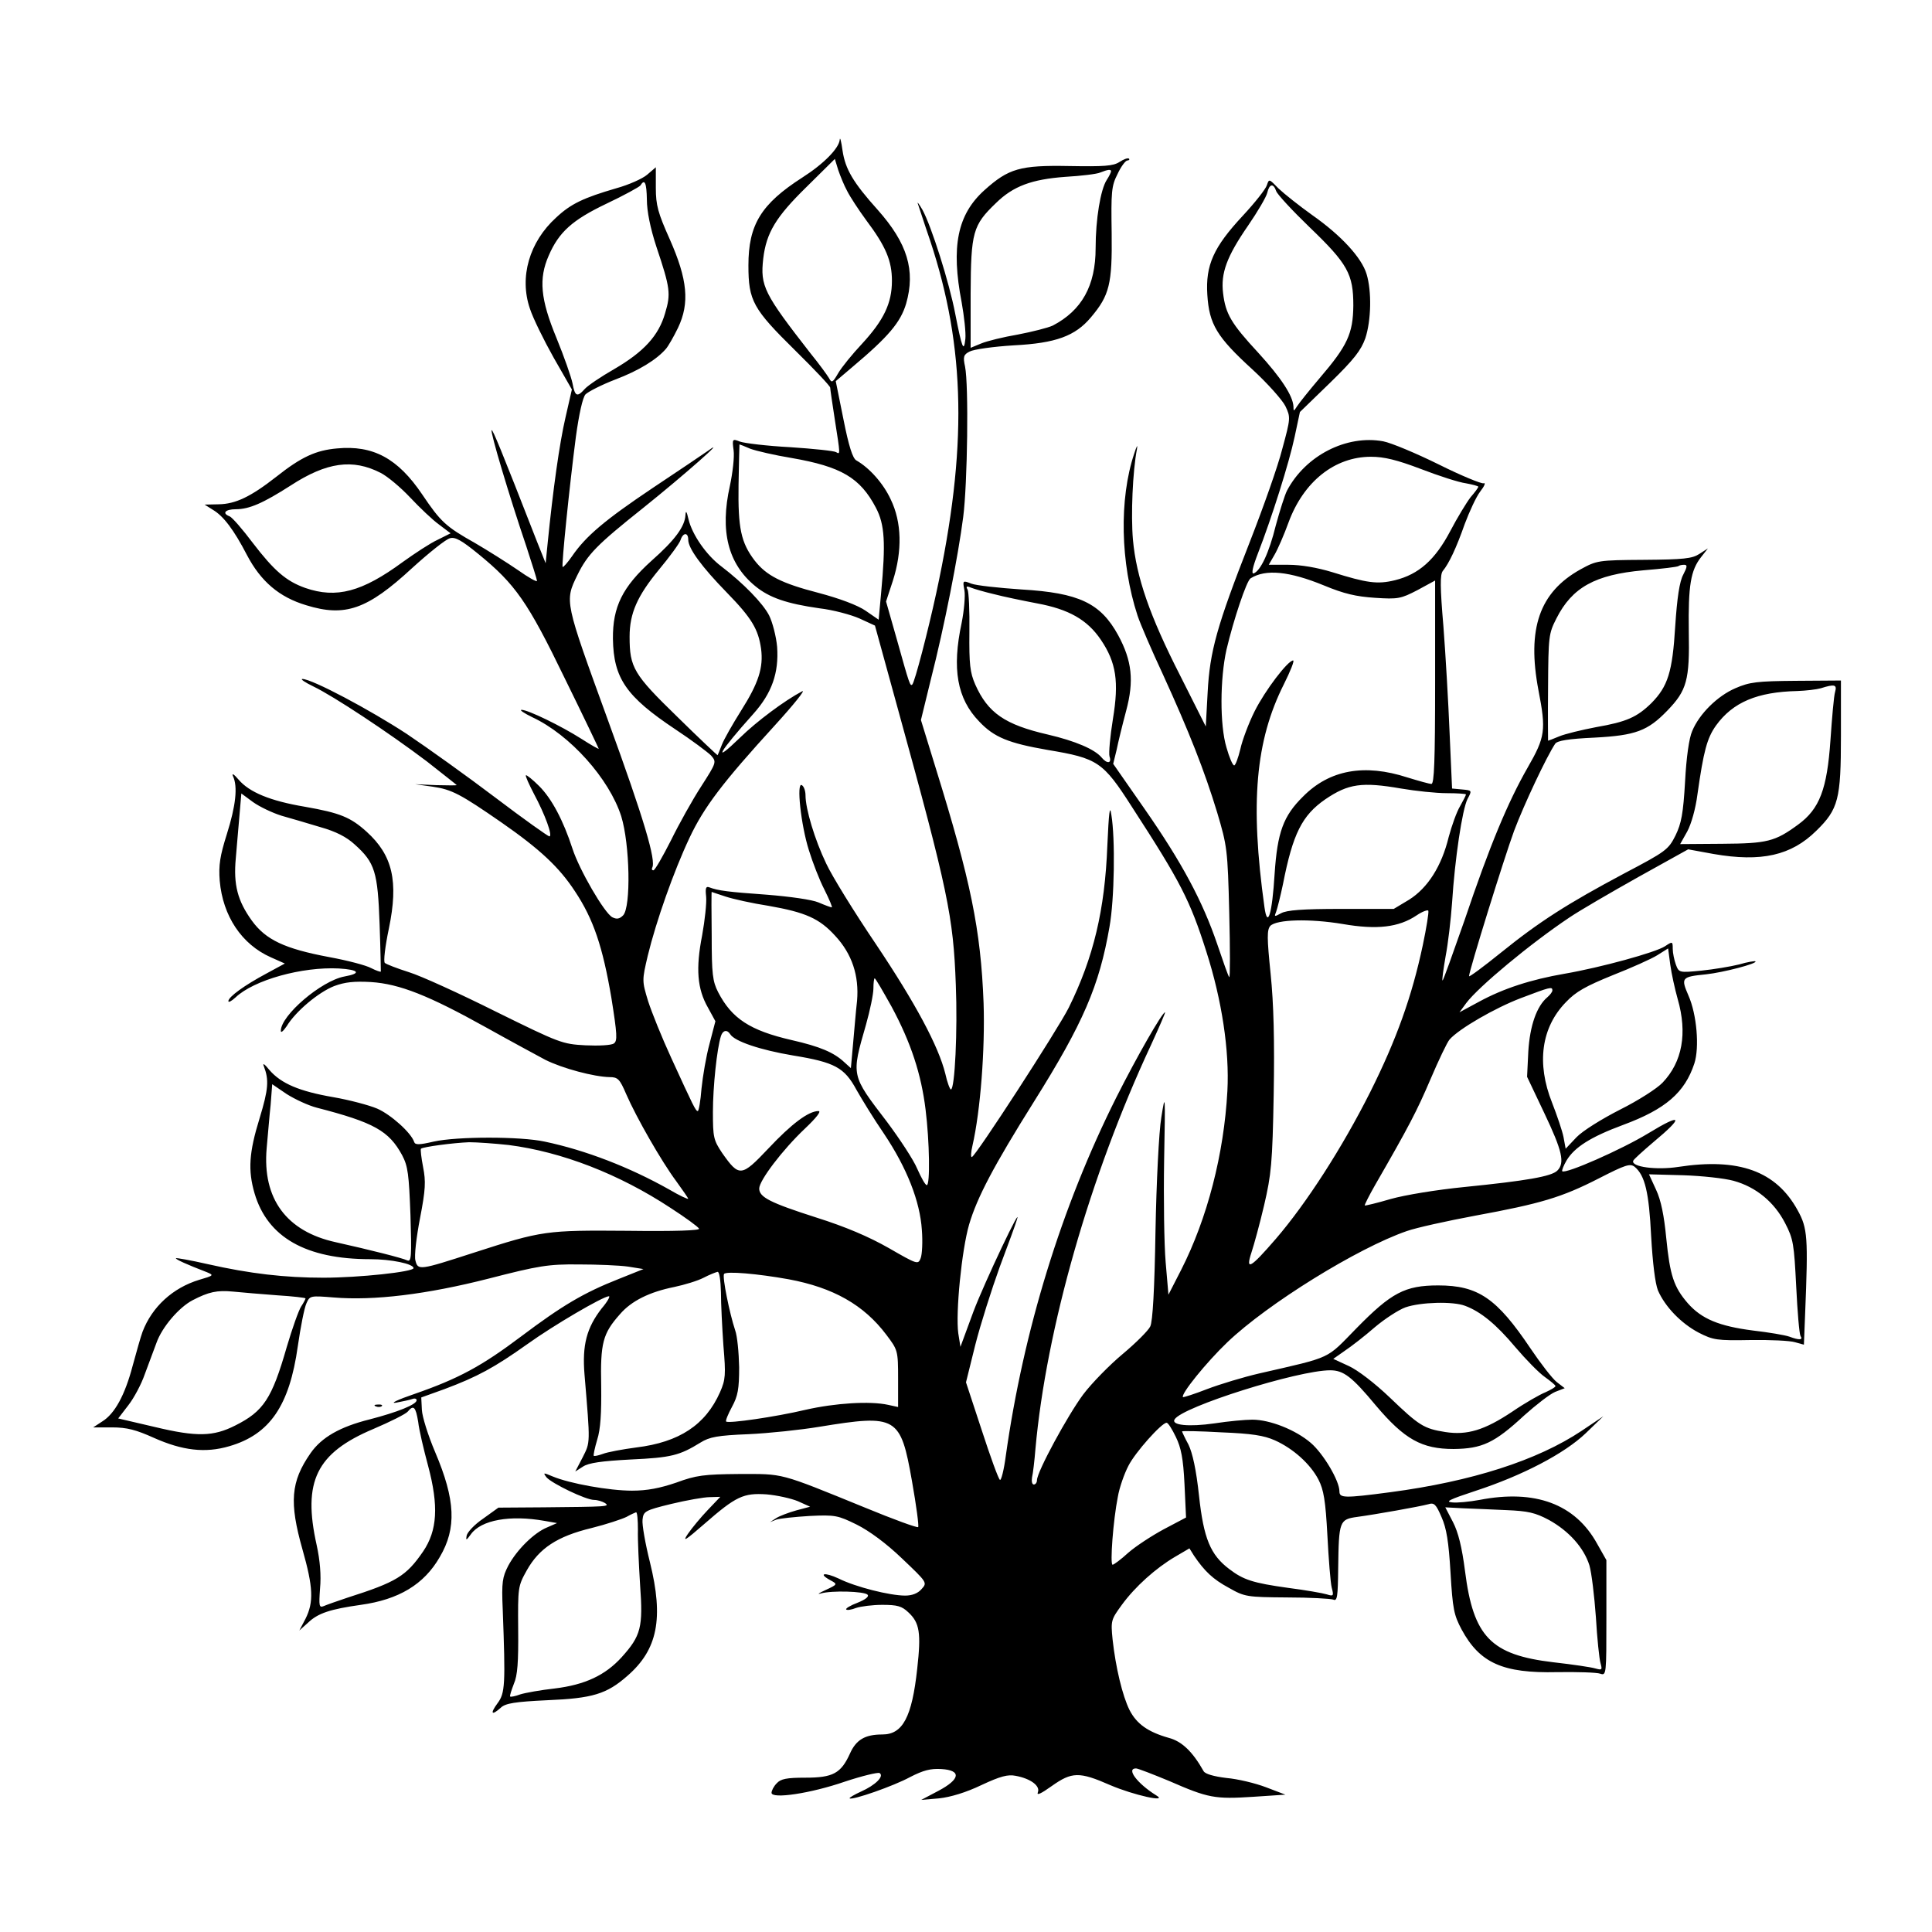 <?xml version="1.0" standalone="no"?>
<!DOCTYPE svg PUBLIC "-//W3C//DTD SVG 20010904//EN"
 "http://www.w3.org/TR/2001/REC-SVG-20010904/DTD/svg10.dtd">
<svg version="1.0" xmlns="http://www.w3.org/2000/svg"
 width="626pt" height="626pt" viewBox="0 0 626 626"
 preserveAspectRatio="xMidYMid meet">

<g transform="translate(0,626) scale(0.1,-0.1)"
fill="#000000" stroke="none">
<path d="M2721 5808 c-2 -28 -52 -79 -121 -123 -134 -86 -175 -153 -175 -285
0 -115 15 -141 152 -276 62 -61 113 -115 113 -120 0 -5 7 -52 15 -104 18 -115
18 -113 4 -105 -6 4 -72 11 -148 16 -76 4 -149 13 -163 18 -25 10 -26 9 -21
-28 3 -21 -3 -73 -12 -115 -33 -147 -6 -253 82 -325 46 -38 103 -57 208 -72
44 -5 103 -21 130 -33 l50 -23 74 -269 c163 -591 180 -674 188 -895 6 -147 -3
-339 -16 -339 -3 0 -12 23 -18 51 -22 89 -97 229 -225 420 -69 102 -142 220
-161 261 -37 77 -67 177 -67 221 0 14 -5 29 -12 33 -18 11 -3 -129 23 -211 12
-39 34 -96 50 -127 16 -32 27 -58 24 -58 -3 0 -22 7 -43 16 -21 9 -92 19 -167
25 -126 9 -158 13 -187 24 -11 4 -13 -3 -10 -30 2 -20 -4 -76 -13 -126 -21
-107 -16 -173 19 -234 l24 -44 -19 -73 c-11 -40 -22 -106 -26 -145 -3 -40 -9
-73 -12 -73 -7 0 -14 15 -86 172 -30 65 -63 147 -75 184 -20 66 -20 67 -1 148
27 111 84 273 135 381 47 100 108 180 276 364 62 68 102 118 89 111 -57 -30
-148 -98 -201 -150 -93 -90 -69 -48 43 77 60 67 83 133 77 217 -3 34 -15 80
-26 102 -20 39 -83 104 -155 159 -48 36 -94 102 -106 152 -6 26 -9 31 -10 14
-2 -37 -34 -81 -110 -148 -94 -85 -126 -149 -125 -253 2 -128 43 -187 202
-293 53 -35 105 -74 116 -85 18 -21 18 -22 -32 -100 -28 -43 -72 -122 -98
-175 -27 -53 -52 -97 -57 -97 -4 0 -6 3 -4 8 14 22 -26 157 -143 478 -141 388
-141 385 -99 471 33 67 62 97 214 218 131 105 276 233 210 185 -16 -11 -97
-66 -180 -121 -155 -104 -217 -156 -262 -222 -14 -20 -28 -36 -30 -34 -4 5 22
261 43 422 10 73 22 127 31 137 9 9 52 31 96 48 77 29 135 65 165 100 7 8 25
39 39 68 38 80 31 156 -27 287 -38 85 -45 110 -45 166 l0 67 -28 -24 c-15 -13
-60 -33 -100 -44 -106 -31 -147 -50 -195 -95 -87 -79 -120 -193 -85 -295 10
-31 45 -102 77 -159 l59 -103 -21 -92 c-19 -82 -40 -230 -58 -411 l-6 -60 -28
70 c-117 300 -144 365 -147 361 -5 -5 57 -213 112 -375 19 -58 35 -109 35
-113 0 -5 -28 11 -62 35 -35 24 -97 63 -138 87 -96 54 -112 69 -172 158 -79
117 -159 160 -276 149 -68 -6 -115 -27 -197 -92 -83 -65 -132 -88 -186 -89
l-46 -1 27 -17 c34 -20 68 -65 110 -146 45 -86 105 -137 192 -163 126 -39 198
-14 343 120 55 50 110 94 123 97 17 5 38 -7 92 -51 120 -98 160 -155 280 -403
61 -124 110 -227 110 -228 0 -2 -25 12 -56 32 -66 42 -173 94 -194 94 -8 0 8
-11 35 -24 122 -57 249 -199 288 -321 28 -91 32 -294 6 -321 -12 -12 -21 -13
-35 -6 -26 14 -107 154 -129 222 -30 92 -67 162 -108 203 -21 21 -41 37 -43
35 -2 -3 10 -29 26 -60 36 -67 62 -138 50 -138 -4 0 -83 56 -174 125 -91 69
-221 162 -288 207 -119 78 -307 178 -338 178 -8 0 8 -11 35 -24 65 -31 245
-150 368 -243 53 -42 97 -76 97 -77 0 -1 -30 -1 -67 0 l-68 3 57 -8 c62 -9 90
-24 223 -116 125 -87 187 -145 238 -223 60 -90 90 -180 118 -345 19 -119 20
-140 8 -148 -8 -6 -49 -8 -92 -6 -75 4 -83 7 -290 109 -116 58 -243 116 -282
128 -38 12 -74 26 -78 30 -5 4 1 54 13 111 32 154 12 238 -72 314 -52 47 -86
61 -200 81 -113 19 -180 47 -215 88 -15 18 -23 22 -18 11 16 -34 9 -96 -20
-188 -22 -70 -27 -100 -23 -151 10 -114 71 -206 166 -248 l45 -20 -59 -32
c-71 -38 -124 -76 -124 -90 0 -5 10 0 23 12 60 57 216 100 335 94 66 -4 74
-16 18 -26 -75 -14 -206 -126 -206 -176 0 -8 8 -1 19 15 29 48 103 110 154
130 35 13 65 16 119 13 93 -6 188 -44 373 -147 77 -43 164 -90 192 -105 56
-28 158 -55 208 -56 27 0 33 -6 54 -55 33 -76 115 -219 162 -282 21 -29 39
-55 39 -57 0 -3 -28 10 -62 30 -128 72 -270 127 -403 155 -78 17 -284 17 -360
0 -47 -11 -60 -11 -63 -1 -10 30 -76 89 -120 108 -26 11 -90 28 -142 37 -110
19 -169 44 -207 88 -16 20 -23 24 -18 12 17 -44 15 -74 -14 -169 -34 -110 -38
-168 -16 -243 42 -142 166 -213 375 -213 67 0 140 -15 140 -29 0 -12 -177 -31
-292 -31 -125 0 -238 13 -375 44 -57 13 -103 21 -103 19 0 -4 35 -20 100 -45
24 -10 23 -11 -25 -25 -85 -26 -152 -87 -183 -168 -6 -16 -20 -66 -32 -110
-25 -95 -58 -156 -99 -181 l-29 -19 61 0 c49 0 78 -8 136 -34 92 -41 166 -50
244 -27 131 38 195 131 222 324 9 62 21 124 28 139 11 25 13 25 88 19 130 -11
302 10 502 61 163 42 194 47 292 46 61 0 132 -3 160 -7 l50 -8 -80 -32 c-114
-45 -183 -86 -316 -186 -129 -97 -203 -137 -347 -187 -53 -18 -80 -31 -59 -28
21 4 45 9 53 12 8 3 14 1 14 -4 0 -14 -63 -39 -152 -62 -96 -24 -156 -58 -192
-110 -64 -92 -69 -159 -26 -311 35 -123 37 -171 10 -225 l-20 -38 28 25 c32
31 72 44 171 58 123 17 205 66 256 155 55 93 51 185 -15 340 -23 54 -42 115
-43 137 l-2 40 75 27 c107 40 162 70 269 146 85 61 244 154 264 155 5 0 -5
-18 -23 -39 -49 -63 -64 -119 -56 -215 19 -227 19 -218 -6 -268 l-24 -46 25
16 c18 12 60 18 155 23 131 6 158 13 226 55 29 18 55 23 155 27 66 3 170 14
230 24 251 41 263 34 300 -176 14 -79 23 -146 20 -149 -3 -3 -80 25 -172 63
-282 115 -262 109 -408 109 -114 -1 -139 -4 -204 -28 -53 -18 -94 -26 -143
-26 -74 0 -202 23 -257 46 -31 13 -32 13 -20 -3 18 -20 127 -73 154 -73 11 0
27 -5 35 -10 18 -12 7 -12 -200 -14 l-145 -1 -50 -36 c-28 -19 -51 -44 -53
-55 -3 -16 -1 -16 14 5 33 46 127 63 239 43 l40 -7 -32 -14 c-42 -17 -98 -72
-126 -124 -19 -37 -22 -53 -18 -142 9 -243 8 -271 -17 -304 -25 -34 -19 -41
11 -14 15 14 45 19 150 24 147 6 193 20 260 79 98 85 118 186 73 368 -15 60
-26 122 -24 138 3 27 7 30 93 51 50 12 106 22 125 22 l34 1 -40 -42 c-23 -24
-52 -59 -65 -78 -19 -28 -9 -22 53 32 103 90 127 101 202 96 34 -3 79 -13 101
-22 l40 -18 -45 -12 c-25 -7 -54 -18 -65 -25 l-20 -13 20 8 c11 4 60 9 108 12
83 4 92 2 153 -28 40 -20 95 -60 147 -110 82 -78 82 -78 63 -99 -12 -14 -31
-21 -53 -21 -50 0 -161 28 -215 55 -47 22 -69 17 -26 -6 22 -12 22 -13 -17
-31 -22 -10 -29 -15 -15 -11 35 10 140 7 151 -4 6 -6 -7 -16 -32 -26 -24 -9
-40 -19 -37 -22 3 -3 17 -1 32 5 15 5 53 10 85 10 48 0 63 -4 84 -24 37 -34
42 -67 29 -183 -17 -157 -47 -213 -113 -213 -56 0 -85 -17 -105 -62 -29 -64
-55 -78 -144 -78 -62 0 -80 -4 -93 -18 -10 -10 -17 -24 -17 -31 0 -21 127 -2
237 36 57 19 108 31 113 28 16 -10 -13 -39 -60 -60 -22 -10 -39 -20 -37 -22 8
-7 143 40 196 69 43 22 66 28 101 26 66 -4 62 -33 -10 -71 l-55 -29 58 5 c37
4 87 19 137 43 62 29 86 35 111 30 49 -9 80 -33 72 -53 -5 -12 10 -5 45 20 65
46 89 47 189 3 77 -33 191 -58 149 -33 -61 38 -98 87 -65 87 6 0 55 -19 108
-41 126 -55 147 -59 271 -51 l105 7 -63 24 c-34 13 -92 27 -128 30 -41 5 -69
13 -74 22 -36 64 -71 97 -113 108 -67 19 -104 45 -127 90 -23 46 -45 138 -55
229 -6 61 -5 64 30 112 43 59 110 119 173 156 l46 27 15 -24 c34 -50 61 -76
113 -104 51 -29 58 -30 188 -31 74 0 142 -4 150 -7 13 -6 15 9 16 102 2 153 4
158 62 166 59 8 200 33 230 41 19 6 25 0 43 -42 16 -36 23 -79 29 -180 7 -118
11 -137 36 -184 59 -109 134 -142 309 -138 66 1 129 -1 140 -5 20 -7 20 -2 20
181 l0 187 -30 53 c-71 129 -201 177 -381 142 -33 -6 -73 -10 -89 -8 -24 2 -7
10 75 37 153 50 289 121 358 187 l57 55 -70 -47 c-144 -96 -356 -164 -620
-199 -151 -20 -165 -19 -165 3 0 34 -52 122 -93 157 -49 42 -132 75 -189 75
-23 0 -78 -5 -123 -12 -83 -12 -141 -6 -129 13 25 41 400 159 504 159 43 0 70
-20 148 -114 93 -110 149 -141 252 -141 92 1 132 19 229 109 38 34 83 69 100
76 l31 12 -26 20 c-14 11 -52 60 -85 109 -109 162 -169 204 -299 204 -108 0
-152 -24 -264 -138 -101 -103 -75 -92 -315 -147 -52 -12 -128 -35 -170 -51
-41 -16 -76 -27 -78 -26 -8 9 75 112 144 178 131 125 422 305 581 360 31 11
131 33 222 50 212 39 280 59 401 121 86 44 101 49 116 37 33 -28 46 -82 53
-224 5 -88 13 -153 22 -176 23 -53 75 -107 132 -137 47 -24 59 -26 167 -24 64
1 129 -2 145 -7 l29 -8 4 101 c10 247 8 276 -24 334 -70 128 -191 171 -387
141 -71 -11 -154 0 -146 20 2 5 31 31 65 60 101 84 94 96 -16 29 -87 -53 -269
-133 -279 -123 -2 2 4 18 14 35 26 43 78 76 183 115 138 51 200 105 231 199
17 52 8 159 -19 220 -25 58 -23 61 57 69 56 6 167 35 160 42 -1 2 -26 -2 -53
-10 -28 -7 -83 -16 -122 -20 -72 -7 -73 -7 -83 20 -5 14 -10 37 -10 51 0 24
-1 24 -25 8 -30 -20 -209 -69 -325 -89 -110 -19 -199 -48 -278 -91 l-63 -34
22 30 c40 53 207 192 334 277 34 23 134 81 223 131 l162 90 82 -15 c155 -27
252 -5 333 75 72 70 80 103 80 307 l0 180 -145 -1 c-127 -1 -151 -4 -197 -24
-58 -25 -117 -83 -140 -139 -10 -22 -19 -86 -23 -163 -6 -104 -12 -136 -31
-175 -23 -46 -31 -52 -166 -123 -184 -98 -275 -156 -400 -257 -57 -46 -103
-80 -103 -76 0 17 114 384 146 471 32 85 105 240 133 282 7 10 41 16 128 20
133 7 172 22 235 87 64 66 73 99 70 257 -2 149 6 198 40 241 l22 28 -28 -18
c-23 -15 -51 -18 -179 -19 -149 -1 -153 -2 -206 -31 -133 -74 -174 -192 -136
-392 25 -129 22 -151 -35 -250 -64 -112 -122 -250 -205 -496 -38 -108 -69
-196 -71 -194 -2 2 3 37 10 78 8 41 17 119 21 174 9 142 33 302 50 336 15 28
15 28 -18 31 l-32 3 -8 180 c-4 99 -13 254 -20 345 -11 129 -11 168 -2 180 20
24 44 75 71 152 15 40 37 88 50 105 14 18 19 30 11 27 -7 -2 -73 25 -145 61
-73 36 -154 70 -180 75 -119 22 -252 -46 -312 -160 -7 -14 -23 -64 -36 -112
-22 -90 -50 -148 -72 -156 -8 -2 -3 21 14 65 44 113 101 293 119 378 l17 80
98 95 c78 76 100 105 114 144 19 58 21 152 4 208 -16 53 -82 125 -176 191 -42
30 -91 69 -109 86 -31 32 -31 32 -38 11 -4 -13 -39 -57 -78 -99 -95 -102 -121
-160 -115 -256 6 -96 31 -137 146 -242 49 -45 97 -99 107 -119 17 -36 17 -39
-10 -138 -14 -56 -62 -191 -105 -301 -107 -273 -130 -355 -137 -489 l-6 -110
-83 165 c-99 194 -142 319 -153 440 -7 80 -1 222 13 294 3 17 -1 10 -9 -15
-49 -147 -45 -354 11 -525 9 -27 46 -113 82 -190 85 -186 135 -313 176 -448
32 -108 34 -119 39 -325 3 -117 3 -211 0 -208 -3 2 -20 51 -39 107 -47 138
-114 264 -236 439 l-101 145 11 45 c5 25 19 82 31 127 26 97 19 162 -26 245
-57 104 -127 137 -313 148 -74 5 -148 13 -163 19 -28 11 -28 10 -22 -22 3 -17
-1 -65 -9 -105 -32 -149 -15 -246 57 -320 48 -51 95 -70 222 -92 162 -27 179
-38 273 -185 157 -242 188 -302 241 -469 50 -156 75 -320 68 -451 -11 -204
-65 -413 -150 -580 l-41 -80 -9 105 c-5 58 -7 206 -5 330 4 216 4 222 -9 140
-8 -47 -16 -212 -19 -370 -3 -186 -9 -293 -17 -308 -6 -13 -46 -53 -89 -89
-42 -35 -100 -94 -128 -131 -50 -67 -150 -251 -150 -278 0 -8 -5 -14 -10 -14
-6 0 -8 10 -6 23 3 12 8 54 11 92 35 390 177 886 374 1308 27 59 48 107 46
107 -9 0 -91 -143 -158 -276 -178 -355 -301 -756 -358 -1161 -6 -46 -15 -81
-19 -78 -5 3 -31 75 -59 161 l-51 155 30 121 c17 67 53 180 79 252 27 72 52
140 55 151 24 70 -105 -202 -140 -295 l-42 -114 -7 44 c-9 66 11 269 35 352
26 88 79 189 210 398 160 255 212 376 245 567 16 89 19 285 6 363 -5 34 -8 10
-13 -100 -8 -209 -45 -363 -125 -525 -35 -70 -302 -482 -314 -484 -4 -1 -3 16
2 37 26 113 41 313 36 462 -9 238 -42 397 -155 761 l-48 156 32 131 c44 172
89 402 105 527 14 109 18 428 6 487 -7 32 -5 39 15 49 13 7 77 16 143 20 136
7 199 30 250 91 60 71 69 108 67 272 -2 134 -1 153 19 192 11 24 26 44 32 44
5 0 8 3 5 6 -4 3 -17 -2 -31 -11 -20 -13 -49 -15 -163 -13 -159 3 -196 -8
-274 -78 -88 -79 -109 -183 -74 -364 8 -45 14 -98 12 -118 -5 -46 -11 -30 -33
82 -19 100 -77 283 -106 336 -11 19 -18 28 -15 20 3 -8 20 -62 40 -120 115
-347 121 -674 20 -1140 -27 -125 -70 -290 -78 -298 -7 -6 -9 -1 -50 146 l-35
123 22 67 c31 97 29 190 -7 264 -24 52 -69 102 -111 126 -12 6 -25 47 -42 133
l-25 124 53 45 c119 100 157 146 175 206 31 108 4 196 -92 304 -80 89 -105
132 -114 192 -4 29 -8 45 -9 36z m24 -167 c9 -18 37 -61 62 -95 63 -84 83
-131 83 -196 0 -73 -27 -128 -97 -204 -31 -33 -66 -76 -77 -95 -18 -31 -21
-33 -30 -16 -6 10 -32 46 -59 79 -152 195 -164 219 -154 308 10 84 41 135 140
232 l92 91 11 -36 c7 -20 19 -50 29 -68z m855 64 c0 -3 -6 -16 -14 -28 -20
-31 -36 -127 -36 -221 0 -122 -45 -202 -139 -251 -15 -7 -66 -20 -113 -29 -47
-8 -100 -21 -119 -29 l-34 -14 0 176 c1 199 7 221 82 293 56 55 116 77 225 85
51 3 102 9 113 14 25 10 35 11 35 4z m-1504 -92 c0 -37 11 -92 31 -153 45
-134 47 -152 28 -215 -21 -73 -69 -125 -165 -181 -42 -24 -85 -53 -95 -64 -25
-28 -32 -25 -40 18 -4 20 -27 86 -52 147 -52 126 -58 192 -25 267 33 76 76
115 187 168 57 27 106 54 110 59 14 23 20 9 21 -46z m2039 28 c3 -10 52 -63
108 -117 124 -119 142 -152 142 -254 -1 -91 -19 -130 -109 -235 -33 -39 -66
-80 -73 -91 -11 -17 -12 -18 -12 -1 -2 35 -40 93 -114 174 -88 95 -106 126
-114 193 -8 65 12 119 81 219 31 45 59 93 62 106 7 30 20 32 29 6z m-1704
-835 c19 -7 79 -21 134 -30 161 -28 222 -64 273 -161 29 -55 32 -114 17 -276
l-8 -87 -42 29 c-26 18 -85 40 -153 58 -120 31 -169 56 -207 105 -44 58 -54
104 -52 245 1 72 3 131 3 131 1 0 17 -6 35 -14z m2174 -66 c57 -22 122 -43
145 -46 22 -4 40 -9 40 -11 0 -3 -11 -18 -25 -34 -13 -17 -43 -66 -66 -110
-49 -93 -102 -140 -179 -159 -57 -14 -91 -9 -203 26 -49 15 -102 24 -142 24
l-64 0 19 33 c10 17 31 65 45 104 49 133 150 213 267 213 43 0 84 -10 163 -40z
m-3372 -12 c22 -11 65 -47 96 -80 31 -33 73 -73 94 -88 l37 -28 -42 -21 c-24
-11 -74 -44 -113 -72 -132 -97 -215 -119 -316 -84 -62 22 -101 56 -170 146
-33 44 -67 83 -75 86 -26 10 -14 23 20 23 44 0 89 20 178 77 117 76 201 87
291 41z m997 -217 c0 -28 44 -88 125 -171 81 -83 102 -119 111 -182 8 -61 -8
-111 -65 -201 -27 -43 -55 -92 -62 -110 -7 -18 -13 -33 -14 -34 0 -1 -60 55
-131 125 -141 137 -154 159 -154 259 0 76 25 132 95 217 35 42 67 86 70 96 8
25 25 26 25 1z m3224 -113 c-12 -22 -20 -75 -26 -167 -9 -149 -24 -195 -77
-249 -47 -46 -81 -61 -179 -78 -47 -9 -101 -22 -120 -30 -19 -8 -35 -14 -36
-14 0 0 -1 78 0 173 1 165 2 174 27 223 51 101 126 142 281 156 61 5 112 11
115 14 2 2 10 4 18 4 11 0 10 -7 -3 -32z m-1164 -35 c65 -27 104 -36 165 -40
75 -5 84 -3 138 25 l57 31 0 -330 c0 -257 -3 -329 -12 -329 -7 0 -42 10 -78
21 -139 45 -252 25 -338 -62 -64 -63 -83 -116 -92 -250 -8 -131 -23 -180 -33
-108 -47 337 -29 539 63 722 21 42 35 77 30 77 -17 0 -91 -97 -125 -165 -19
-38 -40 -94 -46 -122 -7 -29 -16 -53 -20 -53 -5 0 -16 26 -25 58 -22 73 -21
223 0 317 23 97 65 223 78 231 49 31 126 23 238 -23z m-1070 -28 c30 -8 93
-21 140 -30 103 -19 163 -53 207 -118 50 -74 59 -136 39 -257 -9 -56 -14 -110
-11 -121 8 -23 -8 -25 -26 -3 -22 26 -84 53 -174 74 -139 32 -194 70 -235 162
-17 39 -20 65 -19 171 1 68 -2 130 -6 137 -6 10 -3 12 11 6 10 -4 44 -14 74
-21z m2726 -317 c-4 -13 -10 -83 -15 -156 -11 -159 -35 -223 -105 -274 -75
-55 -100 -61 -246 -62 l-136 -1 23 41 c13 24 27 73 33 120 20 141 31 182 60
223 55 76 134 109 264 112 28 1 62 5 76 9 44 14 53 12 46 -12z m-1406 -313
c47 -8 113 -15 148 -15 34 0 62 -2 62 -4 0 -3 -9 -20 -19 -38 -11 -18 -27 -63
-37 -100 -23 -95 -68 -165 -128 -203 l-50 -30 -170 0 c-126 0 -177 -4 -195
-14 -22 -12 -23 -12 -16 5 4 11 14 51 22 89 32 164 62 223 137 275 75 51 119
57 246 35z m-3628 -88 c29 -8 86 -25 126 -37 50 -14 85 -32 111 -56 66 -59 75
-89 81 -259 3 -82 4 -151 4 -153 -1 -2 -15 3 -31 11 -16 9 -77 25 -137 36
-144 27 -205 56 -250 118 -46 64 -60 116 -52 202 3 39 9 102 12 140 l6 70 38
-28 c21 -15 63 -35 92 -44z m1439 -262 c24 -8 87 -22 139 -30 120 -21 165 -41
216 -97 55 -59 78 -130 71 -211 -4 -34 -9 -97 -13 -140 l-7 -78 -21 19 c-34
32 -79 51 -171 72 -135 31 -194 70 -238 155 -18 35 -21 59 -21 183 -1 78 -1
142 0 142 0 0 20 -7 45 -15z m2259 -158 c-35 -165 -85 -305 -170 -475 -91
-181 -207 -361 -306 -476 -83 -96 -99 -105 -79 -44 8 24 27 93 41 153 23 99
27 135 31 360 3 172 0 293 -10 390 -12 117 -12 142 -1 155 21 21 127 24 235 6
110 -19 181 -11 239 28 19 13 37 19 38 15 2 -5 -6 -55 -18 -112z m826 -174
c32 -111 15 -204 -49 -271 -18 -19 -79 -58 -137 -87 -59 -30 -122 -69 -142
-90 l-35 -37 -7 38 c-4 20 -21 70 -37 111 -51 128 -35 244 45 326 32 34 65 52
151 87 61 24 126 53 145 65 l35 22 7 -53 c4 -29 15 -79 24 -111z m-2547 -25
c63 -117 96 -219 110 -333 13 -104 15 -245 4 -245 -5 0 -18 24 -31 53 -12 29
-57 97 -98 152 -117 153 -116 148 -68 315 13 46 24 99 24 117 0 18 2 33 4 33
3 0 27 -42 55 -92z m2141 53 c0 -5 -7 -14 -16 -22 -35 -29 -57 -93 -62 -176
l-4 -82 56 -118 c58 -122 67 -161 42 -186 -19 -19 -101 -33 -300 -53 -91 -9
-194 -26 -240 -39 -44 -13 -82 -22 -84 -21 -1 2 14 32 34 67 109 189 135 239
179 342 26 61 54 120 62 129 31 35 147 102 231 134 95 36 102 38 102 25z
m-2664 -142 c14 -23 97 -51 204 -69 135 -22 166 -39 205 -111 17 -30 56 -94
89 -142 75 -112 117 -220 123 -312 3 -38 1 -80 -4 -92 -8 -21 -11 -20 -103 33
-65 37 -140 69 -235 99 -150 48 -185 66 -185 94 0 26 76 126 148 194 38 36 54
57 44 57 -32 0 -87 -41 -163 -122 -87 -92 -94 -92 -149 -14 -28 42 -30 51 -30
133 0 82 13 205 26 246 6 19 20 22 30 6z m-1340 -238 c186 -48 234 -75 277
-154 19 -36 22 -62 27 -195 4 -133 3 -151 -10 -146 -17 8 -120 34 -232 59
-160 35 -238 141 -224 304 4 42 9 106 13 142 l5 66 47 -32 c27 -17 70 -37 97
-44z m622 -121 c172 -22 358 -94 525 -204 48 -31 89 -61 92 -67 4 -6 -76 -9
-232 -7 -264 2 -275 1 -498 -71 -176 -57 -181 -58 -189 -25 -4 14 3 75 15 137
18 93 19 119 10 165 -6 31 -9 57 -7 60 7 6 104 19 156 21 25 0 82 -4 128 -9z
m3969 -116 c73 -20 132 -69 167 -137 27 -52 29 -68 36 -205 4 -82 10 -154 14
-161 9 -13 -4 -14 -36 -2 -14 5 -67 14 -119 20 -108 14 -165 37 -210 88 -46
53 -58 91 -70 211 -7 73 -17 123 -33 157 l-23 50 111 -3 c61 -2 134 -10 163
-18z m-3281 -361 c0 -38 4 -115 8 -173 8 -95 7 -110 -11 -151 -47 -106 -132
-162 -271 -179 -45 -6 -94 -15 -109 -21 -14 -5 -27 -8 -29 -6 -2 1 3 25 11 52
11 34 14 87 13 174 -3 140 5 170 61 233 37 43 96 72 176 88 33 7 76 20 95 30
19 10 40 18 45 19 6 1 10 -28 11 -66z m219 42 c145 -27 244 -83 317 -180 37
-49 38 -51 38 -142 l0 -92 -32 7 c-59 13 -171 6 -268 -16 -97 -23 -250 -45
-257 -38 -3 2 6 24 19 48 19 35 23 58 23 128 -1 47 -6 101 -13 120 -18 54 -42
172 -36 182 6 10 109 1 209 -17z m-1657 -52 c50 -3 92 -8 92 -10 0 -2 -6 -14
-14 -26 -8 -12 -29 -71 -47 -132 -48 -167 -75 -208 -167 -254 -71 -36 -125
-37 -259 -5 l-120 28 33 43 c18 23 42 68 53 100 12 32 29 78 38 102 18 51 73
115 117 138 52 27 79 33 131 28 28 -3 92 -8 143 -12z m3849 -34 c51 -19 101
-60 163 -134 34 -40 77 -84 96 -97 18 -13 34 -26 34 -29 0 -4 -15 -12 -32 -20
-18 -7 -67 -35 -108 -63 -90 -60 -146 -77 -217 -66 -70 11 -85 21 -180 112
-47 45 -104 89 -133 102 l-50 23 37 26 c21 14 65 48 97 76 33 28 78 57 100 65
49 17 154 20 193 5z m-3392 -376 c3 -27 18 -90 32 -142 35 -131 30 -210 -16
-278 -55 -80 -86 -99 -246 -150 -33 -11 -67 -23 -76 -27 -15 -6 -16 0 -12 57
4 42 0 91 -11 141 -46 206 -1 298 184 376 54 23 104 48 111 56 19 23 26 16 34
-33z m2455 -49 c17 -35 24 -70 28 -153 l5 -108 -72 -38 c-39 -21 -91 -55 -115
-76 -24 -22 -47 -39 -51 -39 -9 0 2 145 17 220 5 30 21 75 34 100 22 44 108
140 124 140 5 0 18 -21 30 -46z m321 -11 c60 -27 115 -77 141 -127 17 -33 23
-68 29 -181 4 -77 10 -153 14 -169 7 -27 6 -29 -16 -22 -13 4 -70 14 -125 21
-115 16 -145 26 -191 61 -61 46 -83 99 -98 238 -9 84 -21 138 -34 165 -12 22
-21 42 -21 43 0 2 57 1 127 -3 99 -4 138 -10 174 -26z m749 -226 c71 -3 94 -8
139 -32 65 -36 113 -90 131 -147 7 -24 16 -99 21 -168 4 -69 11 -136 15 -149
6 -22 5 -23 -17 -17 -13 4 -74 13 -136 20 -202 24 -259 82 -286 295 -10 78
-22 126 -39 159 l-25 48 56 -3 c31 -1 94 -4 141 -6z m-2813 -64 c-1 -32 3
-112 7 -178 10 -138 3 -165 -60 -235 -53 -58 -118 -89 -217 -101 -45 -5 -95
-14 -111 -19 -16 -6 -31 -9 -33 -7 -2 2 4 20 12 41 12 27 15 71 14 176 -1 137
-1 140 28 192 40 71 98 110 210 137 48 12 99 29 113 36 14 8 28 14 31 15 4 0
6 -26 6 -57z"/>
<path d="M1218 1703 c7 -3 16 -2 19 1 4 3 -2 6 -13 5 -11 0 -14 -3 -6 -6z"/>
</g>
</svg>
